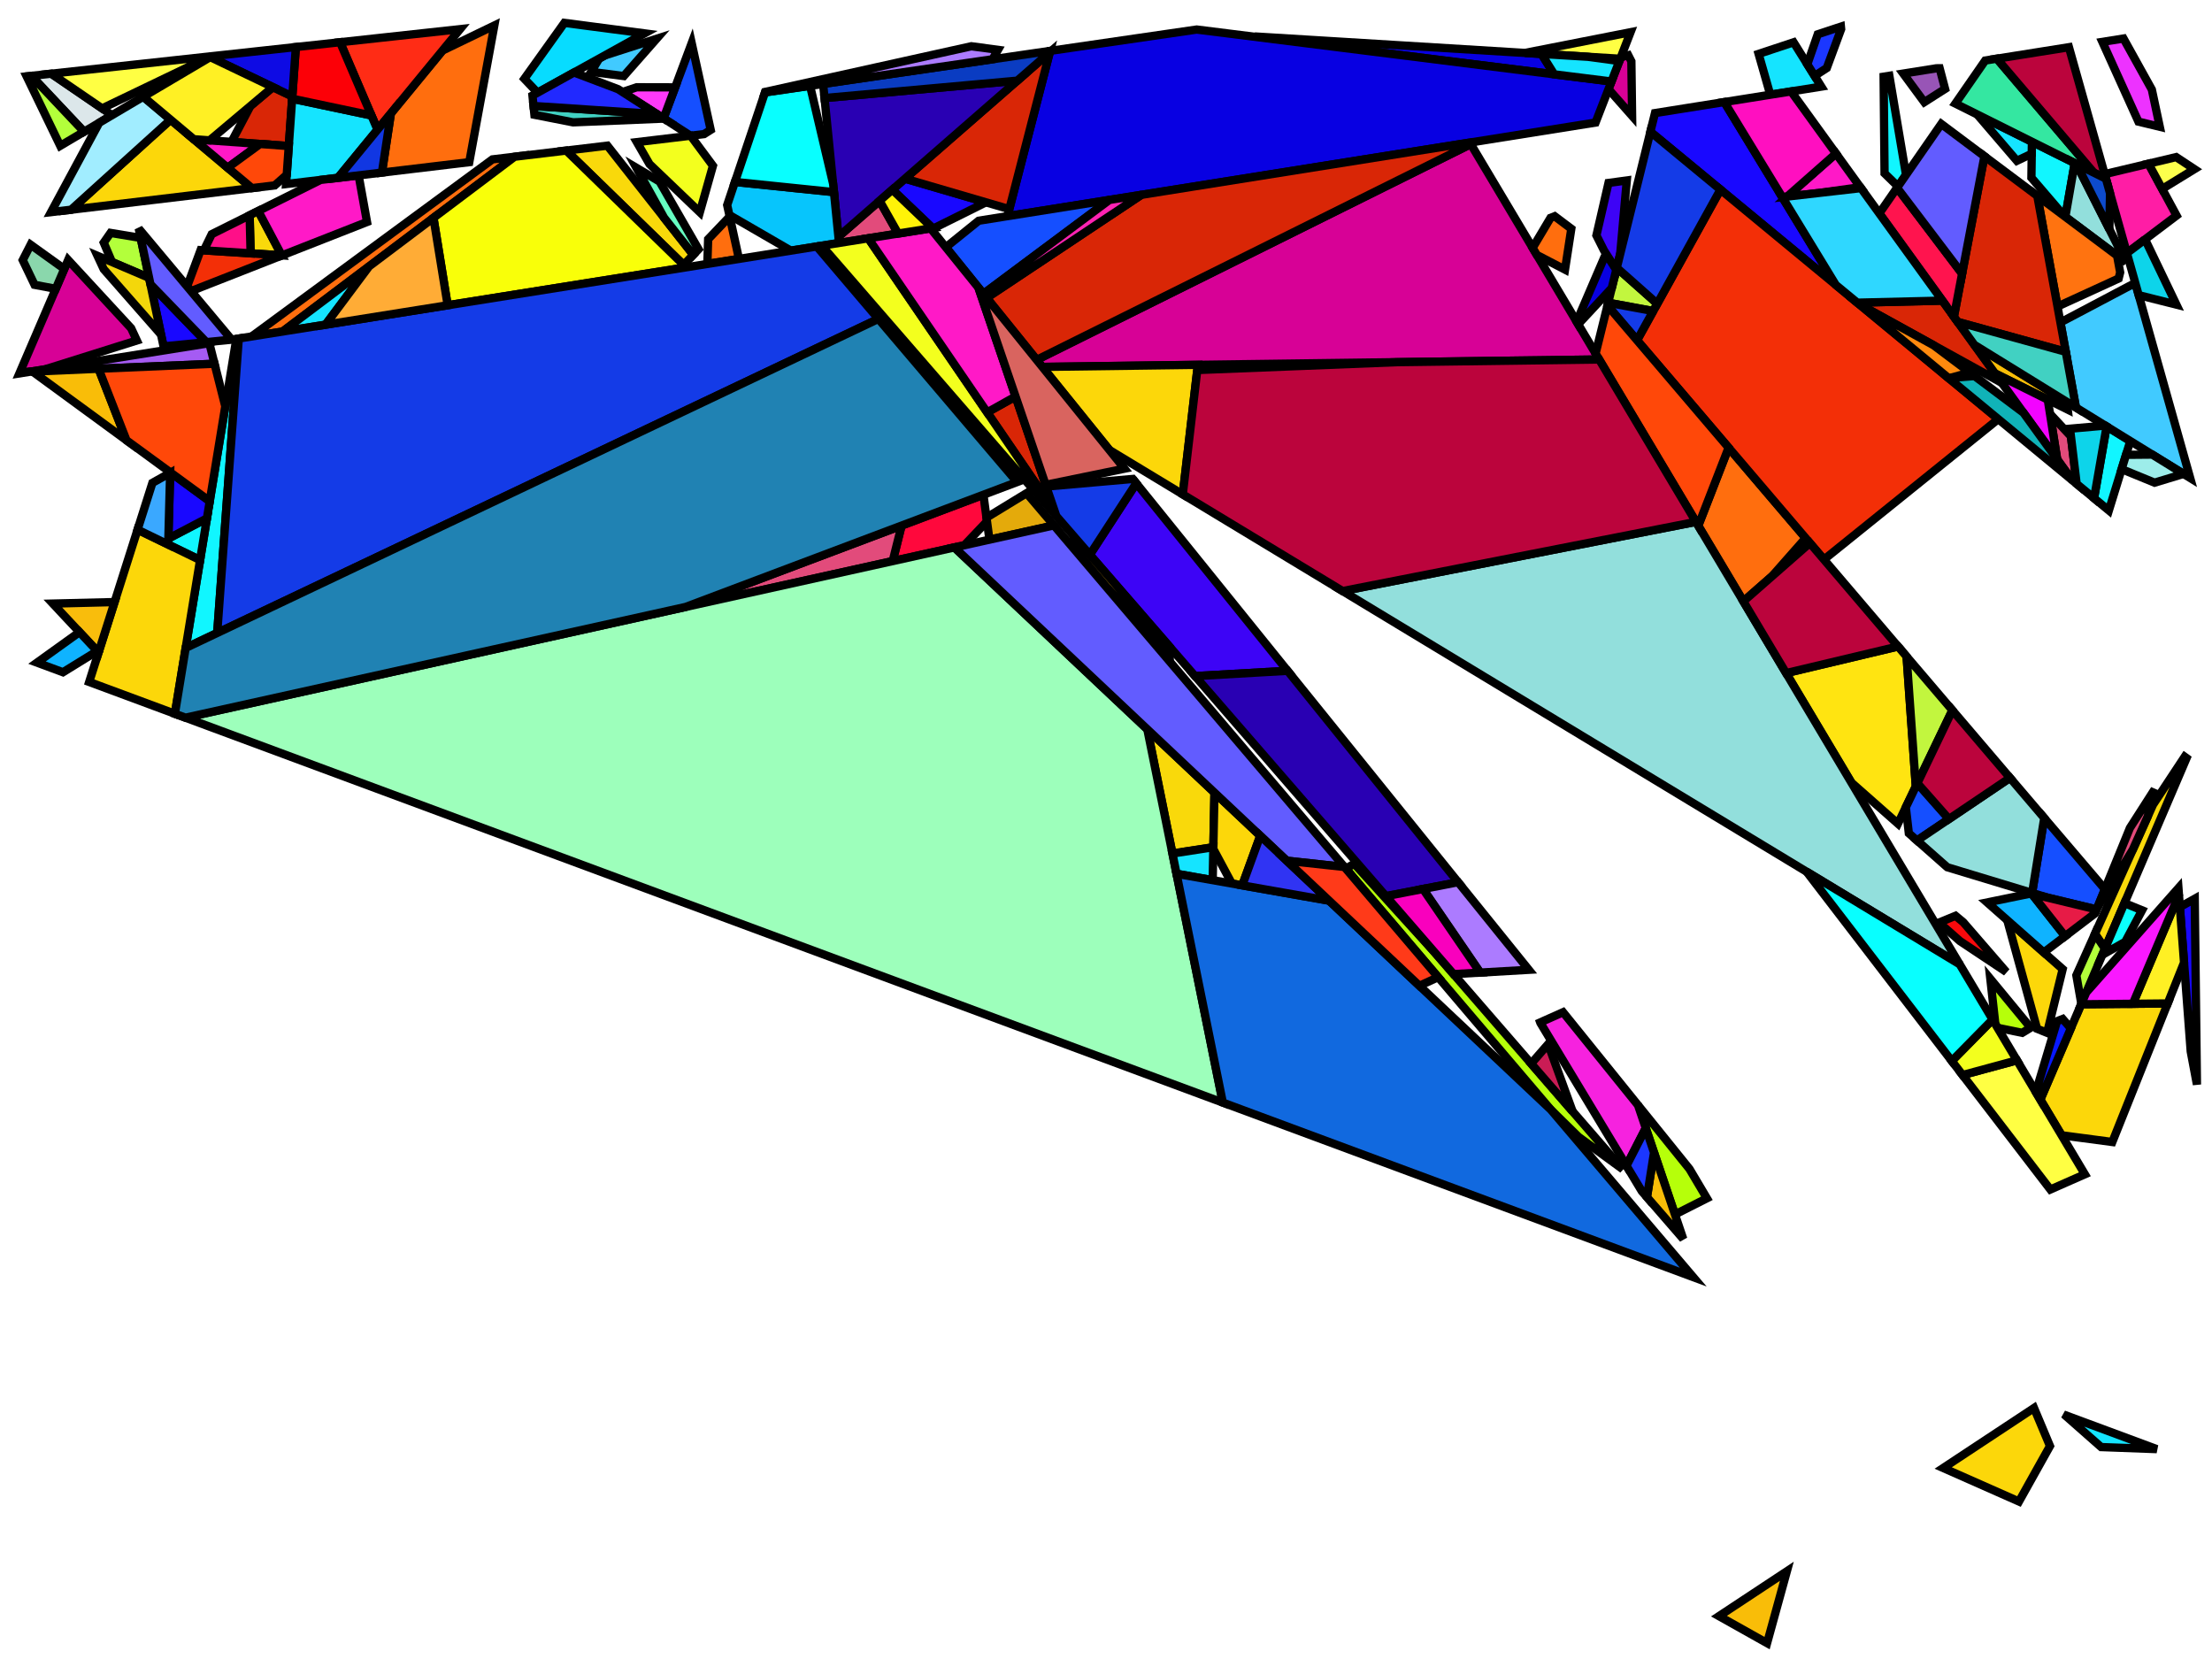 <?xml version="1.0" encoding="iso-8859-1" standalone="no"?>
<!DOCTYPE svg PUBLIC "-//W3C//DTD SVG 1.0//EN" "http://www.w3.org/TR/2001/REC-SVG-20010904/DTD/svg10.dtd">
<svg xmlns="http://www.w3.org/2000/svg" width="800" height="600">
<path style="fill:rgb(0, 0, 0);fill-opacity:0.0;fill-rule:evenodd;stroke:rgb(0, 0, 0);stroke-width:0.0;" d="M 0, 600 L 800, 600 L 800, 0 L 0, 0 z "/>
<path style="fill:rgb(215, 1, 150);fill-opacity:1.0;fill-rule:evenodd;stroke:rgb(0, 0, 0);stroke-width:3.0;" d="M 590.009, 22.188 L 590.271, 41.912 L 581.732, 32.243 L 586.2, 20.706 L 588.875, 19.98 z "/>
<path style="fill:rgb(215, 1, 150);fill-opacity:1.0;fill-rule:evenodd;stroke:rgb(0, 0, 0);stroke-width:3.0;" d="M 578.361, 130.011 L 376.982, 132.691 L 374.93, 130.147 L 531.93, 52.119 z "/>
<path style="fill:rgb(215, 1, 150);fill-opacity:1.0;fill-rule:evenodd;stroke:rgb(0, 0, 0);stroke-width:3.0;" d="M 47.427, 118.701 L 49.49, 123.142 L 16.28, 133.577 L 7.018, 135.051 L 24.646, 94.026 z "/>
<path style="fill:rgb(255, 110, 14);fill-opacity:1.0;fill-rule:evenodd;stroke:rgb(0, 0, 0);stroke-width:3.0;" d="M 267.253, 93.631 L 255.858, 95.444 L 255.83, 95.177 L 256.111, 86.505 L 263.9, 78.326 z "/>
<path style="fill:rgb(255, 110, 14);fill-opacity:1.0;fill-rule:evenodd;stroke:rgb(0, 0, 0);stroke-width:3.0;" d="M 568.286, 82.728 L 566.009, 97.511 L 555.827, 92.208 L 554.298, 89.644 L 560.768, 78.791 L 562.269, 78.202 z "/>
<path style="fill:rgb(255, 110, 14);fill-opacity:1.0;fill-rule:evenodd;stroke:rgb(0, 0, 0);stroke-width:3.0;" d="M 169.72, 58.644 L 138.128, 62.418 L 141.375, 41 L 160.03, 18.283 L 178.781, 9.225 z "/>
<path style="fill:rgb(255, 110, 14);fill-opacity:1.0;fill-rule:evenodd;stroke:rgb(0, 0, 0);stroke-width:3.0;" d="M 653.043, 194.605 L 640.856, 208.417 L 630.509, 217.493 L 614.204, 190.141 L 625.17, 161.901 z "/>
<path style="fill:rgb(255, 110, 14);fill-opacity:1.0;fill-rule:evenodd;stroke:rgb(0, 0, 0);stroke-width:3.0;" d="M 102.21, 119.9 L 91.036, 121.678 L 178.095, 57.643 L 186.104, 56.686 z "/>
<path style="fill:rgb(17, 246, 255);fill-opacity:1.0;fill-rule:evenodd;stroke:rgb(0, 0, 0);stroke-width:3.0;" d="M 770.448, 159.508 L 762.701, 184.617 L 757.351, 180.198 L 761.882, 154.224 z "/>
<path style="fill:rgb(17, 246, 255);fill-opacity:1.0;fill-rule:evenodd;stroke:rgb(0, 0, 0);stroke-width:3.0;" d="M 750.347, 58.996 L 746.959, 78.42 L 746.567, 78.127 L 734.688, 64.271 L 734.868, 51.273 z "/>
<path style="fill:rgb(17, 246, 255);fill-opacity:1.0;fill-rule:evenodd;stroke:rgb(0, 0, 0);stroke-width:3.0;" d="M 78.557, 228.915 L 67.15, 234.333 L 85.479, 122.563 L 86.352, 122.424 z "/>
<path style="fill:rgb(17, 246, 255);fill-opacity:1.0;fill-rule:evenodd;stroke:rgb(0, 0, 0);stroke-width:3.0;" d="M 72.361, 202.558 L 60.836, 196.949 L 60.895, 194.769 L 74.835, 187.475 z "/>
<path style="fill:rgb(17, 246, 255);fill-opacity:1.0;fill-rule:evenodd;stroke:rgb(0, 0, 0);stroke-width:3.0;" d="M 689.337, 63.233 L 686.428, 67.433 L 681.575, 62.69 L 681.234, 27.739 L 683.309, 27.409 z "/>
<path style="fill:rgb(25, 8, 255);fill-opacity:1.0;fill-rule:evenodd;stroke:rgb(0, 0, 0);stroke-width:3.0;" d="M 794.552, 392.236 L 792.305, 380.267 L 788.38, 328.052 L 793.758, 325.04 z "/>
<path style="fill:rgb(25, 8, 255);fill-opacity:1.0;fill-rule:evenodd;stroke:rgb(0, 0, 0);stroke-width:3.0;" d="M 74.645, 123.739 L 59.146, 125.275 L 54.414, 102.815 z "/>
<path style="fill:rgb(25, 8, 255);fill-opacity:1.0;fill-rule:evenodd;stroke:rgb(0, 0, 0);stroke-width:3.0;" d="M 356.572, 73.17 L 338.138, 82.348 L 337.266, 82.487 L 322.726, 68.603 L 327.302, 64.61 z "/>
<path style="fill:rgb(25, 8, 255);fill-opacity:1.0;fill-rule:evenodd;stroke:rgb(0, 0, 0);stroke-width:3.0;" d="M 75.851, 181.274 L 74.835, 187.475 L 60.895, 194.769 L 61.538, 170.799 z "/>
<path style="fill:rgb(25, 8, 255);fill-opacity:1.0;fill-rule:evenodd;stroke:rgb(0, 0, 0);stroke-width:3.0;" d="M 663.933, 103.035 L 596.882, 47.651 L 598.55, 40.9 L 623.623, 36.909 z "/>
<path style="fill:rgb(65, 202, 255);fill-opacity:1.0;fill-rule:evenodd;stroke:rgb(0, 0, 0);stroke-width:3.0;" d="M 225.601, 27.5 L 213.796, 25.989 L 213.786, 25.983 L 216.702, 21.174 L 218.778, 20.024 L 237.455, 14.027 z "/>
<path style="fill:rgb(65, 202, 255);fill-opacity:1.0;fill-rule:evenodd;stroke:rgb(0, 0, 0);stroke-width:3.0;" d="M 792.101, 172.866 L 750.797, 147.386 L 745.178, 116.613 L 772.246, 102.314 z "/>
<path style="fill:rgb(255, 228, 17);fill-opacity:1.0;fill-rule:evenodd;stroke:rgb(0, 0, 0);stroke-width:3.0;" d="M 689.548, 237.437 L 692.882, 284.427 L 686.419, 297.896 L 669.568, 283.019 L 645.973, 243.437 L 686.452, 233.805 z "/>
<path style="fill:rgb(194, 246, 62);fill-opacity:1.0;fill-rule:evenodd;stroke:rgb(0, 0, 0);stroke-width:3.0;" d="M 599.383, 109.847 L 597.919, 112.493 L 581.609, 109.494 L 584.733, 96.846 z "/>
<path style="fill:rgb(194, 246, 62);fill-opacity:1.0;fill-rule:evenodd;stroke:rgb(0, 0, 0);stroke-width:3.0;" d="M 706.107, 256.867 L 692.882, 284.427 L 689.548, 237.437 z "/>
<path style="fill:rgb(249, 217, 11);fill-opacity:1.0;fill-rule:evenodd;stroke:rgb(0, 0, 0);stroke-width:3.0;" d="M 101.881, 92.343 L 90.636, 91.622 L 90.289, 77.852 L 93.392, 76.306 z "/>
<path style="fill:rgb(249, 217, 11);fill-opacity:1.0;fill-rule:evenodd;stroke:rgb(0, 0, 0);stroke-width:3.0;" d="M 790.799, 274.171 L 761.287, 343.11 L 757.671, 337.757 L 778.667, 291.026 L 790.121, 273.684 z "/>
<path style="fill:rgb(249, 217, 11);fill-opacity:1.0;fill-rule:evenodd;stroke:rgb(0, 0, 0);stroke-width:3.0;" d="M 439.225, 286.65 L 438.827, 306.407 L 424.028, 308.689 L 414.94, 263.757 z "/>
<path style="fill:rgb(249, 217, 11);fill-opacity:1.0;fill-rule:evenodd;stroke:rgb(0, 0, 0);stroke-width:3.0;" d="M 250.729, 92.157 L 247.251, 95.81 L 204.791, 54.454 L 219.665, 52.677 z "/>
<path style="fill:rgb(8, 0, 226);fill-opacity:1.0;fill-rule:evenodd;stroke:rgb(0, 0, 0);stroke-width:3.0;" d="M 581.382, 92.577 L 584.567, 97.519 L 582.921, 104.182 L 570.766, 117.27 L 570.218, 116.351 L 580.29, 92.916 L 580.933, 92.239 z "/>
<path style="fill:rgb(8, 0, 226);fill-opacity:1.0;fill-rule:evenodd;stroke:rgb(0, 0, 0);stroke-width:3.0;" d="M 557.503, 19.512 L 562.1, 26.884 L 455.981, 13.586 L 455.901, 13.311 z "/>
<path style="fill:rgb(8, 0, 226);fill-opacity:1.0;fill-rule:evenodd;stroke:rgb(0, 0, 0);stroke-width:3.0;" d="M 582.803, 29.478 L 577.055, 44.321 L 364.373, 78.173 L 379.801, 18.396 L 432.804, 10.681 z "/>
<path style="fill:rgb(138, 215, 172);fill-opacity:1.0;fill-rule:evenodd;stroke:rgb(0, 0, 0);stroke-width:3.0;" d="M 23.257, 97.26 L 20.166, 104.452 L 12.506, 103.007 L 8.219, 94.075 L 11.065, 88.504 z "/>
<path style="fill:rgb(252, 215, 10);fill-opacity:1.0;fill-rule:evenodd;stroke:rgb(0, 0, 0);stroke-width:3.0;" d="M 427.765, 178.802 L 401.243, 162.76 L 376.982, 132.691 L 433.226, 131.942 z "/>
<path style="fill:rgb(252, 215, 10);fill-opacity:1.0;fill-rule:evenodd;stroke:rgb(0, 0, 0);stroke-width:3.0;" d="M 91.12, 68.034 L 25.71, 75.848 L 61.685, 43.289 z "/>
<path style="fill:rgb(252, 215, 10);fill-opacity:1.0;fill-rule:evenodd;stroke:rgb(0, 0, 0);stroke-width:3.0;" d="M 763.955, 413.022 L 745.61, 410.586 L 737.922, 397.689 L 752.681, 363.213 L 783.98, 362.91 z "/>
<path style="fill:rgb(252, 215, 10);fill-opacity:1.0;fill-rule:evenodd;stroke:rgb(0, 0, 0);stroke-width:3.0;" d="M 741.403, 522.981 L 730.193, 543.041 L 702.788, 530.916 L 735.631, 509.22 z "/>
<path style="fill:rgb(252, 215, 10);fill-opacity:1.0;fill-rule:evenodd;stroke:rgb(0, 0, 0);stroke-width:3.0;" d="M 745.998, 350.499 L 740.803, 371.732 L 740.109, 373.43 L 736.739, 372.073 L 725.954, 332.802 z "/>
<path style="fill:rgb(252, 215, 10);fill-opacity:1.0;fill-rule:evenodd;stroke:rgb(0, 0, 0);stroke-width:3.0;" d="M 455.791, 302.266 L 449.275, 320.208 L 445.511, 319.545 L 438.814, 307.059 L 439.225, 286.65 z "/>
<path style="fill:rgb(252, 215, 10);fill-opacity:1.0;fill-rule:evenodd;stroke:rgb(0, 0, 0);stroke-width:3.0;" d="M 72.361, 202.558 L 63.246, 258.14 L 32.258, 246.642 L 49.751, 191.555 z "/>
<path style="fill:rgb(165, 91, 243);fill-opacity:1.0;fill-rule:evenodd;stroke:rgb(0, 0, 0);stroke-width:3.0;" d="M 77.586, 131.558 L 11.785, 134.387 L 11.678, 134.309 L 75.706, 124.118 z "/>
<path style="fill:rgb(220, 231, 234);fill-opacity:1.0;fill-rule:evenodd;stroke:rgb(0, 0, 0);stroke-width:3.0;" d="M 40.514, 41.658 L 30.399, 47.642 L 11.344, 27.437 L 18.556, 26.651 z "/>
<path style="fill:rgb(249, 255, 9);fill-opacity:1.0;fill-rule:evenodd;stroke:rgb(0, 0, 0);stroke-width:3.0;" d="M 247.251, 95.81 L 246.123, 96.994 L 161.901, 110.399 L 156.769, 78.79 L 186.104, 56.686 L 204.791, 54.454 z "/>
<path style="fill:rgb(182, 255, 10);fill-opacity:1.0;fill-rule:evenodd;stroke:rgb(0, 0, 0);stroke-width:3.0;" d="M 734.408, 371.685 L 731.357, 373.534 L 722.44, 371.716 L 721.643, 370.379 L 719.829, 354.007 z "/>
<path style="fill:rgb(182, 255, 10);fill-opacity:1.0;fill-rule:evenodd;stroke:rgb(0, 0, 0);stroke-width:3.0;" d="M 519.143, 344.749 L 586.902, 422.876 L 570.884, 411.153 L 560.93, 401.386 L 486.768, 314.175 L 489.755, 312.352 z "/>
<path style="fill:rgb(182, 255, 10);fill-opacity:1.0;fill-rule:evenodd;stroke:rgb(0, 0, 0);stroke-width:3.0;" d="M 611.03, 422.773 L 617.325, 433.377 L 605.773, 439.226 L 592.41, 399.695 z "/>
<path style="fill:rgb(179, 255, 59);fill-opacity:1.0;fill-rule:evenodd;stroke:rgb(0, 0, 0);stroke-width:3.0;" d="M 761.287, 343.11 L 752.745, 363.063 L 750.941, 352.735 L 757.671, 337.757 z "/>
<path style="fill:rgb(179, 255, 59);fill-opacity:1.0;fill-rule:evenodd;stroke:rgb(0, 0, 0);stroke-width:3.0;" d="M 50.88, 86.046 L 53.923, 100.489 L 40.497, 94.759 L 37.524, 87.76 L 39.975, 84.233 z "/>
<path style="fill:rgb(179, 255, 59);fill-opacity:1.0;fill-rule:evenodd;stroke:rgb(0, 0, 0);stroke-width:3.0;" d="M 30.399, 47.642 L 21.784, 52.738 L 9.642, 27.622 L 11.344, 27.437 z "/>
<path style="fill:rgb(243, 47, 7);fill-opacity:1.0;fill-rule:evenodd;stroke:rgb(0, 0, 0);stroke-width:3.0;" d="M 101.881, 92.343 L 101.909, 92.396 L 69.089, 105.285 L 67.673, 103.593 L 72.553, 90.463 z "/>
<path style="fill:rgb(243, 47, 7);fill-opacity:1.0;fill-rule:evenodd;stroke:rgb(0, 0, 0);stroke-width:3.0;" d="M 722.699, 151.576 L 659.66, 202.369 L 592.069, 123.063 L 622.218, 68.579 z "/>
<path style="fill:rgb(61, 4, 246);fill-opacity:1.0;fill-rule:evenodd;stroke:rgb(0, 0, 0);stroke-width:3.0;" d="M 585.98, 91.794 L 584.567, 97.519 L 580.15, 90.664 L 577.369, 85.133 L 581.737, 66.162 L 588.354, 65.266 z "/>
<path style="fill:rgb(61, 4, 246);fill-opacity:1.0;fill-rule:evenodd;stroke:rgb(0, 0, 0);stroke-width:3.0;" d="M 465.67, 242.611 L 432.219, 244.523 L 394.149, 200.627 L 410.942, 174.782 z "/>
<path style="fill:rgb(255, 29, 165);fill-opacity:1.0;fill-rule:evenodd;stroke:rgb(0, 0, 0);stroke-width:3.0;" d="M 787.186, 77.962 L 769.215, 91.543 L 761.177, 62.98 L 777.042, 59.195 z "/>
<path style="fill:rgb(255, 44, 21);fill-opacity:1.0;fill-rule:evenodd;stroke:rgb(0, 0, 0);stroke-width:3.0;" d="M 136.526, 46.904 L 122.996, 15.27 L 166.387, 10.542 z "/>
<path style="fill:rgb(243, 215, 11);fill-opacity:1.0;fill-rule:evenodd;stroke:rgb(0, 0, 0);stroke-width:3.0;" d="M 53.923, 100.489 L 58.244, 120.996 L 37.507, 97.353 L 35.264, 92.526 z "/>
<path style="fill:rgb(21, 79, 255);fill-opacity:1.0;fill-rule:evenodd;stroke:rgb(0, 0, 0);stroke-width:3.0;" d="M 761.27, 321.591 L 758.28, 328.918 L 740.765, 324.702 L 734.942, 322.938 L 739.331, 295.849 z "/>
<path style="fill:rgb(21, 79, 255);fill-opacity:1.0;fill-rule:evenodd;stroke:rgb(0, 0, 0);stroke-width:3.0;" d="M 355.661, 106.265 L 342.074, 89.425 L 353.957, 79.83 L 401.235, 72.305 z "/>
<path style="fill:rgb(21, 79, 255);fill-opacity:1.0;fill-rule:evenodd;stroke:rgb(0, 0, 0);stroke-width:3.0;" d="M 704.871, 296.21 L 693.326, 303.994 L 690.352, 301.369 L 689.266, 291.961 L 693.441, 283.262 z "/>
<path style="fill:rgb(21, 79, 255);fill-opacity:1.0;fill-rule:evenodd;stroke:rgb(0, 0, 0);stroke-width:3.0;" d="M 257.032, 46.975 L 254.626, 48.5 L 249.742, 49.084 L 239.981, 42.813 L 250.156, 15.588 z "/>
<path style="fill:rgb(255, 255, 67);fill-opacity:1.0;fill-rule:evenodd;stroke:rgb(0, 0, 0);stroke-width:3.0;" d="M 36.926, 39.205 L 18.556, 26.651 L 76.129, 20.377 z "/>
<path style="fill:rgb(255, 255, 67);fill-opacity:1.0;fill-rule:evenodd;stroke:rgb(0, 0, 0);stroke-width:3.0;" d="M 585.989, 21.251 L 551.51, 19.146 L 589.707, 11.65 z "/>
<path style="fill:rgb(255, 255, 67);fill-opacity:1.0;fill-rule:evenodd;stroke:rgb(0, 0, 0);stroke-width:3.0;" d="M 754.021, 424.695 L 741.54, 430.2 L 709.787, 388.802 L 729.454, 383.482 z "/>
<path style="fill:rgb(255, 8, 60);fill-opacity:1.0;fill-rule:evenodd;stroke:rgb(0, 0, 0);stroke-width:3.0;" d="M 356.959, 188.572 L 348.775, 197.185 L 322.857, 202.924 L 326.074, 190.082 L 355.667, 178.933 z "/>
<path style="fill:rgb(226, 75, 123);fill-opacity:1.0;fill-rule:evenodd;stroke:rgb(0, 0, 0);stroke-width:3.0;" d="M 776.745, 295.305 L 771.368, 307.272 L 758.591, 328.154 L 770.311, 299.443 L 779.262, 285.464 z "/>
<path style="fill:rgb(226, 75, 123);fill-opacity:1.0;fill-rule:evenodd;stroke:rgb(0, 0, 0);stroke-width:3.0;" d="M 324.813, 84.469 L 303.453, 87.869 L 303.227, 85.616 L 318.116, 72.626 z "/>
<path style="fill:rgb(226, 75, 123);fill-opacity:1.0;fill-rule:evenodd;stroke:rgb(0, 0, 0);stroke-width:3.0;" d="M 748.981, 157.806 L 751.052, 174.995 L 749.449, 173.671 L 744.009, 166.148 L 741.416, 149.686 z "/>
<path style="fill:rgb(226, 75, 123);fill-opacity:1.0;fill-rule:evenodd;stroke:rgb(0, 0, 0);stroke-width:3.0;" d="M 322.857, 202.924 L 247.96, 219.51 L 326.074, 190.082 z "/>
<path style="fill:rgb(7, 220, 255);fill-opacity:1.0;fill-rule:evenodd;stroke:rgb(0, 0, 0);stroke-width:3.0;" d="M 233.133, 12.07 L 194.419, 33.52 L 189.64, 28.491 L 204.108, 8.271 z "/>
<path style="fill:rgb(146, 223, 220);fill-opacity:1.0;fill-rule:evenodd;stroke:rgb(0, 0, 0);stroke-width:3.0;" d="M 750.954, 59.298 L 768.931, 94.867 L 746.959, 78.42 L 750.347, 58.996 z "/>
<path style="fill:rgb(146, 223, 220);fill-opacity:1.0;fill-rule:evenodd;stroke:rgb(0, 0, 0);stroke-width:3.0;" d="M 739.331, 295.849 L 734.942, 322.938 L 704.251, 313.641 L 693.326, 303.994 L 726.951, 281.324 z "/>
<path style="fill:rgb(146, 223, 220);fill-opacity:1.0;fill-rule:evenodd;stroke:rgb(0, 0, 0);stroke-width:3.0;" d="M 708.753, 348.756 L 485.572, 213.766 L 613.364, 188.731 z "/>
<path style="fill:rgb(13, 212, 234);fill-opacity:1.0;fill-rule:evenodd;stroke:rgb(0, 0, 0);stroke-width:3.0;" d="M 761.882, 154.224 L 757.351, 180.198 L 751.052, 174.995 L 748.649, 155.048 L 761.384, 153.917 z "/>
<path style="fill:rgb(13, 212, 234);fill-opacity:1.0;fill-rule:evenodd;stroke:rgb(0, 0, 0);stroke-width:3.0;" d="M 787.123, 110.174 L 773.495, 106.75 L 769.215, 91.543 L 775.19, 87.028 L 775.987, 86.968 z "/>
<path style="fill:rgb(157, 255, 187);fill-opacity:1.0;fill-rule:evenodd;stroke:rgb(0, 0, 0);stroke-width:3.0;" d="M 414.94, 263.757 L 442.248, 398.764 L 67.083, 259.564 L 345.167, 197.984 z "/>
<path style="fill:rgb(255, 115, 16);fill-opacity:1.0;fill-rule:evenodd;stroke:rgb(0, 0, 0);stroke-width:3.0;" d="M 765.67, 92.426 L 766.785, 98.519 L 766.235, 100.721 L 744.127, 110.856 L 736.818, 70.829 z "/>
<path style="fill:rgb(202, 28, 85);fill-opacity:1.0;fill-rule:evenodd;stroke:rgb(0, 0, 0);stroke-width:3.0;" d="M 568.75, 401.947 L 553.766, 384.67 L 559.904, 377.628 z "/>
<path style="fill:rgb(102, 255, 194);fill-opacity:1.0;fill-rule:evenodd;stroke:rgb(0, 0, 0);stroke-width:3.0;" d="M 238.544, 65.668 L 252.638, 90.153 L 250.729, 92.157 L 240.154, 78.717 L 230.173, 60.696 z "/>
<path style="fill:rgb(217, 38, 6);fill-opacity:1.0;fill-rule:evenodd;stroke:rgb(0, 0, 0);stroke-width:3.0;" d="M 381.436, 184.89 L 357.023, 149.144 L 367.287, 143.4 z "/>
<path style="fill:rgb(217, 38, 6);fill-opacity:1.0;fill-rule:evenodd;stroke:rgb(0, 0, 0);stroke-width:3.0;" d="M 724.006, 138.487 L 672.383, 110.015 L 671.723, 109.47 L 702.486, 108.729 z "/>
<path style="fill:rgb(217, 38, 6);fill-opacity:1.0;fill-rule:evenodd;stroke:rgb(0, 0, 0);stroke-width:3.0;" d="M 531.93, 52.119 L 374.93, 130.147 L 356.839, 107.725 L 412.794, 70.466 L 531.595, 51.557 z "/>
<path style="fill:rgb(217, 38, 6);fill-opacity:1.0;fill-rule:evenodd;stroke:rgb(0, 0, 0);stroke-width:3.0;" d="M 105.721, 34.876 L 104.441, 52.822 L 83.715, 51.331 L 90.569, 38.332 L 98.679, 31.503 z "/>
<path style="fill:rgb(217, 38, 6);fill-opacity:1.0;fill-rule:evenodd;stroke:rgb(0, 0, 0);stroke-width:3.0;" d="M 736.818, 70.829 L 747.118, 127.239 L 708.063, 116.441 L 706.664, 114.506 L 717.693, 56.514 z "/>
<path style="fill:rgb(217, 38, 6);fill-opacity:1.0;fill-rule:evenodd;stroke:rgb(0, 0, 0);stroke-width:3.0;" d="M 365.026, 75.642 L 327.302, 64.61 L 379.665, 18.923 z "/>
<path style="fill:rgb(41, 0, 179);fill-opacity:1.0;fill-rule:evenodd;stroke:rgb(0, 0, 0);stroke-width:3.0;" d="M 527.352, 319.061 L 501.246, 324.112 L 432.219, 244.523 L 465.67, 242.611 z "/>
<path style="fill:rgb(41, 0, 179);fill-opacity:1.0;fill-rule:evenodd;stroke:rgb(0, 0, 0);stroke-width:3.0;" d="M 303.227, 85.616 L 298.2, 35.458 L 367.919, 29.172 z "/>
<path style="fill:rgb(10, 60, 194);fill-opacity:1.0;fill-rule:evenodd;stroke:rgb(0, 0, 0);stroke-width:3.0;" d="M 379.665, 18.923 L 367.919, 29.172 L 298.2, 35.458 L 297.688, 30.348 L 379.801, 18.396 z "/>
<path style="fill:rgb(228, 170, 11);fill-opacity:1.0;fill-rule:evenodd;stroke:rgb(0, 0, 0);stroke-width:3.0;" d="M 423.179, 234.099 L 423.083, 237.144 L 400.166, 212.338 L 386.907, 196.746 L 388.733, 194.382 z "/>
<path style="fill:rgb(228, 170, 11);fill-opacity:1.0;fill-rule:evenodd;stroke:rgb(0, 0, 0);stroke-width:3.0;" d="M 381.179, 190.009 L 357.844, 195.177 L 356.776, 187.208 L 371.271, 178.359 z "/>
<path style="fill:rgb(7, 197, 252);fill-opacity:1.0;fill-rule:evenodd;stroke:rgb(0, 0, 0);stroke-width:3.0;" d="M 301.61, 69.481 L 303.453, 87.869 L 286.015, 90.644 L 263.778, 77.766 L 262.991, 74.173 L 265.803, 65.799 z "/>
<path style="fill:rgb(21, 228, 255);fill-opacity:1.0;fill-rule:evenodd;stroke:rgb(0, 0, 0);stroke-width:3.0;" d="M 780.036, 524.095 L 759.91, 523.354 L 747.37, 512.303 L 747.521, 512.031 z "/>
<path style="fill:rgb(21, 228, 255);fill-opacity:1.0;fill-rule:evenodd;stroke:rgb(0, 0, 0);stroke-width:3.0;" d="M 734.868, 51.273 L 734.808, 55.59 L 729.441, 58.152 L 715.078, 41.399 z "/>
<path style="fill:rgb(21, 228, 255);fill-opacity:1.0;fill-rule:evenodd;stroke:rgb(0, 0, 0);stroke-width:3.0;" d="M 134.321, 41.749 L 136.526, 46.904 L 122.226, 64.318 L 103.461, 66.559 L 105.663, 35.696 z "/>
<path style="fill:rgb(21, 228, 255);fill-opacity:1.0;fill-rule:evenodd;stroke:rgb(0, 0, 0);stroke-width:3.0;" d="M 117.732, 117.429 L 102.21, 119.9 L 133.493, 96.328 z "/>
<path style="fill:rgb(21, 228, 255);fill-opacity:1.0;fill-rule:evenodd;stroke:rgb(0, 0, 0);stroke-width:3.0;" d="M 574.34, 20.54 L 585.673, 22.067 L 582.803, 29.478 L 562.1, 26.884 L 557.503, 19.512 z "/>
<path style="fill:rgb(21, 228, 255);fill-opacity:1.0;fill-rule:evenodd;stroke:rgb(0, 0, 0);stroke-width:3.0;" d="M 438.587, 318.326 L 425.512, 316.023 L 424.028, 308.689 L 438.827, 306.407 z "/>
<path style="fill:rgb(21, 228, 255);fill-opacity:1.0;fill-rule:evenodd;stroke:rgb(0, 0, 0);stroke-width:3.0;" d="M 658.698, 31.326 L 640.242, 34.264 L 636.025, 19.495 L 648.678, 15.3 z "/>
<path style="fill:rgb(243, 255, 30);fill-opacity:1.0;fill-rule:evenodd;stroke:rgb(0, 0, 0);stroke-width:3.0;" d="M 729.454, 383.482 L 709.787, 388.802 L 705.898, 383.732 L 720.659, 368.728 z "/>
<path style="fill:rgb(243, 255, 30);fill-opacity:1.0;fill-rule:evenodd;stroke:rgb(0, 0, 0);stroke-width:3.0;" d="M 257.845, 59.955 L 253.106, 76.759 L 234.904, 59.345 L 230.333, 51.403 L 249.773, 49.08 z "/>
<path style="fill:rgb(243, 255, 30);fill-opacity:1.0;fill-rule:evenodd;stroke:rgb(0, 0, 0);stroke-width:3.0;" d="M 381.436, 184.89 L 382.042, 186.667 L 297.217, 88.861 L 314.024, 86.186 z "/>
<path style="fill:rgb(249, 9, 12);fill-opacity:1.0;fill-rule:evenodd;stroke:rgb(0, 0, 0);stroke-width:3.0;" d="M 710.047, 333.539 L 725.617, 351.527 L 708.825, 340.342 L 701.258, 333.665 L 707.241, 331.207 z "/>
<path style="fill:rgb(255, 35, 179);fill-opacity:1.0;fill-rule:evenodd;stroke:rgb(0, 0, 0);stroke-width:3.0;" d="M 356.839, 107.725 L 355.661, 106.265 L 401.235, 72.305 L 412.794, 70.466 z "/>
<path style="fill:rgb(17, 105, 223);fill-opacity:1.0;fill-rule:evenodd;stroke:rgb(0, 0, 0);stroke-width:3.0;" d="M 480.692, 325.74 L 560.894, 401.344 L 612.381, 461.889 L 442.248, 398.764 L 425.512, 316.023 z "/>
<path style="fill:rgb(249, 189, 8);fill-opacity:1.0;fill-rule:evenodd;stroke:rgb(0, 0, 0);stroke-width:3.0;" d="M 639.091, 594.258 L 621.686, 584.493 L 646.243, 568.27 z "/>
<path style="fill:rgb(249, 189, 8);fill-opacity:1.0;fill-rule:evenodd;stroke:rgb(0, 0, 0);stroke-width:3.0;" d="M 45.748, 159.243 L 11.785, 134.387 L 35.645, 133.361 z "/>
<path style="fill:rgb(249, 189, 8);fill-opacity:1.0;fill-rule:evenodd;stroke:rgb(0, 0, 0);stroke-width:3.0;" d="M 608.77, 448.091 L 595.649, 432.963 L 598.202, 416.827 z "/>
<path style="fill:rgb(249, 189, 8);fill-opacity:1.0;fill-rule:evenodd;stroke:rgb(0, 0, 0);stroke-width:3.0;" d="M 747.48, 145.339 L 747.816, 148.128 L 721.538, 135.074 L 714.047, 124.716 z "/>
<path style="fill:rgb(161, 237, 255);fill-opacity:1.0;fill-rule:evenodd;stroke:rgb(0, 0, 0);stroke-width:3.0;" d="M 61.685, 43.289 L 25.71, 75.848 L 18.465, 76.714 L 35.881, 44.399 L 51.802, 34.981 z "/>
<path style="fill:rgb(255, 25, 199);fill-opacity:1.0;fill-rule:evenodd;stroke:rgb(0, 0, 0);stroke-width:3.0;" d="M 353.864, 104.038 L 367.287, 143.4 L 357.023, 149.144 L 314.024, 86.186 L 336.566, 82.599 z "/>
<path style="fill:rgb(255, 25, 199);fill-opacity:1.0;fill-rule:evenodd;stroke:rgb(0, 0, 0);stroke-width:3.0;" d="M 94.051, 52.075 L 82.338, 60.651 L 70.085, 50.351 z "/>
<path style="fill:rgb(255, 25, 199);fill-opacity:1.0;fill-rule:evenodd;stroke:rgb(0, 0, 0);stroke-width:3.0;" d="M 672.808, 67.688 L 659.037, 69.641 L 646.355, 71.096 L 664.013, 55.526 z "/>
<path style="fill:rgb(255, 25, 199);fill-opacity:1.0;fill-rule:evenodd;stroke:rgb(0, 0, 0);stroke-width:3.0;" d="M 132.737, 80.288 L 101.909, 92.396 L 93.392, 76.306 L 115.94, 65.069 L 129.7, 63.425 z "/>
<path style="fill:rgb(252, 0, 7);fill-opacity:1.0;fill-rule:evenodd;stroke:rgb(0, 0, 0);stroke-width:3.0;" d="M 134.321, 41.749 L 105.663, 35.696 L 106.996, 17.014 L 122.996, 15.27 z "/>
<path style="fill:rgb(217, 100, 95);fill-opacity:1.0;fill-rule:evenodd;stroke:rgb(0, 0, 0);stroke-width:3.0;" d="M 406.682, 169.501 L 378.183, 175.349 L 353.864, 104.038 z "/>
<path style="fill:rgb(255, 15, 192);fill-opacity:1.0;fill-rule:evenodd;stroke:rgb(0, 0, 0);stroke-width:3.0;" d="M 664.013, 55.526 L 646.355, 71.096 L 644.587, 71.299 L 623.623, 36.909 L 647.771, 33.066 z "/>
<path style="fill:rgb(20, 59, 231);fill-opacity:1.0;fill-rule:evenodd;stroke:rgb(0, 0, 0);stroke-width:3.0;" d="M 410.942, 174.782 L 394.149, 200.627 L 382.042, 186.667 L 378.394, 175.97 L 409.681, 173.219 z "/>
<path style="fill:rgb(20, 59, 231);fill-opacity:1.0;fill-rule:evenodd;stroke:rgb(0, 0, 0);stroke-width:3.0;" d="M 317.677, 115.336 L 78.557, 228.915 L 86.352, 122.424 L 295.409, 89.149 z "/>
<path style="fill:rgb(20, 59, 231);fill-opacity:1.0;fill-rule:evenodd;stroke:rgb(0, 0, 0);stroke-width:3.0;" d="M 597.404, 112.398 L 597.715, 112.86 L 592.069, 123.063 L 581.361, 110.499 L 581.609, 109.494 z "/>
<path style="fill:rgb(20, 59, 231);fill-opacity:1.0;fill-rule:evenodd;stroke:rgb(0, 0, 0);stroke-width:3.0;" d="M 622.218, 68.579 L 599.383, 109.847 L 584.733, 96.846 L 596.882, 47.651 z "/>
<path style="fill:rgb(152, 85, 182);fill-opacity:1.0;fill-rule:evenodd;stroke:rgb(0, 0, 0);stroke-width:3.0;" d="M 703.464, 32.153 L 695.957, 36.944 L 688.337, 26.609 L 700.311, 24.703 L 701.5, 24.69 z "/>
<path style="fill:rgb(249, 189, 12);fill-opacity:1.0;fill-rule:evenodd;stroke:rgb(0, 0, 0);stroke-width:3.0;" d="M 35.644, 235.98 L 19.111, 218.293 L 41.435, 217.744 z "/>
<path style="fill:rgb(255, 72, 9);fill-opacity:1.0;fill-rule:evenodd;stroke:rgb(0, 0, 0);stroke-width:3.0;" d="M 104.441, 52.822 L 103.699, 63.221 L 99.37, 67.048 L 91.12, 68.034 L 82.338, 60.651 L 94.051, 52.075 z "/>
<path style="fill:rgb(255, 72, 9);fill-opacity:1.0;fill-rule:evenodd;stroke:rgb(0, 0, 0);stroke-width:3.0;" d="M 81.479, 146.955 L 75.851, 181.274 L 45.748, 159.243 L 35.645, 133.361 L 77.586, 131.558 z "/>
<path style="fill:rgb(255, 72, 9);fill-opacity:1.0;fill-rule:evenodd;stroke:rgb(0, 0, 0);stroke-width:3.0;" d="M 625.17, 161.901 L 614.204, 190.141 L 577.075, 127.853 L 581.361, 110.499 z "/>
<path style="fill:rgb(52, 231, 161);fill-opacity:1.0;fill-rule:evenodd;stroke:rgb(0, 0, 0);stroke-width:3.0;" d="M 757.269, 62.449 L 707.188, 37.463 L 717.975, 21.891 L 722.203, 21.218 z "/>
<path style="fill:rgb(187, 4, 60);fill-opacity:1.0;fill-rule:evenodd;stroke:rgb(0, 0, 0);stroke-width:3.0;" d="M 686.452, 233.805 L 645.973, 243.437 L 630.509, 217.493 L 654.566, 196.392 z "/>
<path style="fill:rgb(187, 4, 60);fill-opacity:1.0;fill-rule:evenodd;stroke:rgb(0, 0, 0);stroke-width:3.0;" d="M 726.951, 281.324 L 704.871, 296.21 L 693.441, 283.262 L 706.107, 256.867 z "/>
<path style="fill:rgb(187, 4, 60);fill-opacity:1.0;fill-rule:evenodd;stroke:rgb(0, 0, 0);stroke-width:3.0;" d="M 613.364, 188.731 L 485.572, 213.766 L 427.765, 178.802 L 433.006, 133.827 L 505.194, 130.985 L 578.361, 130.011 z "/>
<path style="fill:rgb(187, 4, 60);fill-opacity:1.0;fill-rule:evenodd;stroke:rgb(0, 0, 0);stroke-width:3.0;" d="M 761.642, 64.631 L 757.269, 62.449 L 722.203, 21.218 L 748.257, 17.072 z "/>
<path style="fill:rgb(255, 172, 54);fill-opacity:1.0;fill-rule:evenodd;stroke:rgb(0, 0, 0);stroke-width:3.0;" d="M 161.901, 110.399 L 117.732, 117.429 L 133.493, 96.328 L 156.769, 78.79 z "/>
<path style="fill:rgb(255, 57, 249);fill-opacity:1.0;fill-rule:evenodd;stroke:rgb(0, 0, 0);stroke-width:3.0;" d="M 244.173, 31.596 L 239.981, 42.813 L 225.144, 33.28 L 230.285, 31.561 z "/>
<path style="fill:rgb(14, 11, 228);fill-opacity:1.0;fill-rule:evenodd;stroke:rgb(0, 0, 0);stroke-width:3.0;" d="M 105.721, 34.876 L 76.026, 20.652 L 76.571, 20.329 L 106.996, 17.014 z "/>
<path style="fill:rgb(13, 75, 204);fill-opacity:1.0;fill-rule:evenodd;stroke:rgb(0, 0, 0);stroke-width:3.0;" d="M 761.642, 64.631 L 763.128, 69.911 L 762.875, 82.885 L 750.954, 59.298 z "/>
<path style="fill:rgb(58, 168, 255);fill-opacity:1.0;fill-rule:evenodd;stroke:rgb(0, 0, 0);stroke-width:3.0;" d="M 60.836, 196.949 L 49.751, 191.555 L 55.123, 174.637 L 61.532, 171.039 z "/>
<path style="fill:rgb(8, 255, 255);fill-opacity:1.0;fill-rule:evenodd;stroke:rgb(0, 0, 0);stroke-width:3.0;" d="M 301.305, 66.442 L 301.61, 69.481 L 265.803, 65.799 L 276.681, 33.406 L 292.977, 31.034 z "/>
<path style="fill:rgb(8, 255, 255);fill-opacity:1.0;fill-rule:evenodd;stroke:rgb(0, 0, 0);stroke-width:3.0;" d="M 708.753, 348.756 L 720.659, 368.728 L 705.898, 383.732 L 653.381, 315.264 z "/>
<path style="fill:rgb(255, 20, 78);fill-opacity:1.0;fill-rule:evenodd;stroke:rgb(0, 0, 0);stroke-width:3.0;" d="M 709.62, 98.963 L 706.664, 114.506 L 679.674, 77.183 L 686.096, 67.912 z "/>
<path style="fill:rgb(98, 92, 255);fill-opacity:1.0;fill-rule:evenodd;stroke:rgb(0, 0, 0);stroke-width:3.0;" d="M 83.767, 122.835 L 74.645, 123.739 L 54.414, 102.815 L 50.167, 82.663 z "/>
<path style="fill:rgb(98, 92, 255);fill-opacity:1.0;fill-rule:evenodd;stroke:rgb(0, 0, 0);stroke-width:3.0;" d="M 486.245, 313.561 L 465.363, 311.29 L 345.167, 197.984 L 381.179, 190.009 z "/>
<path style="fill:rgb(98, 92, 255);fill-opacity:1.0;fill-rule:evenodd;stroke:rgb(0, 0, 0);stroke-width:3.0;" d="M 717.693, 56.514 L 709.62, 98.963 L 686.096, 67.912 L 702.085, 44.83 z "/>
<path style="fill:rgb(246, 34, 223);fill-opacity:1.0;fill-rule:evenodd;stroke:rgb(0, 0, 0);stroke-width:3.0;" d="M 592.41, 399.695 L 595.217, 407.999 L 588.237, 421.611 L 557.114, 369.956 L 557.046, 369.77 L 565.293, 366.085 z "/>
<path style="fill:rgb(255, 15, 136);fill-opacity:1.0;fill-rule:evenodd;stroke:rgb(0, 0, 0);stroke-width:3.0;" d="M 90.636, 91.622 L 73.73, 90.539 L 76.577, 84.686 L 90.289, 77.852 z "/>
<path style="fill:rgb(32, 130, 179);fill-opacity:1.0;fill-rule:evenodd;stroke:rgb(0, 0, 0);stroke-width:3.0;" d="M 367.855, 174.342 L 247.96, 219.51 L 67.083, 259.564 L 63.246, 258.14 L 67.15, 234.333 L 317.677, 115.336 z "/>
<path style="fill:rgb(243, 4, 255);fill-opacity:1.0;fill-rule:evenodd;stroke:rgb(0, 0, 0);stroke-width:3.0;" d="M 740.606, 144.547 L 744.009, 166.148 L 721.538, 135.074 z "/>
<path style="fill:rgb(48, 52, 243);fill-opacity:1.0;fill-rule:evenodd;stroke:rgb(0, 0, 0);stroke-width:3.0;" d="M 480.692, 325.74 L 449.275, 320.208 L 455.791, 302.266 z "/>
<path style="fill:rgb(15, 179, 255);fill-opacity:1.0;fill-rule:evenodd;stroke:rgb(0, 0, 0);stroke-width:3.0;" d="M 734.83, 323.273 L 746.884, 338.582 L 739.161, 344.463 L 718.682, 326.382 L 734.388, 323.167 z "/>
<path style="fill:rgb(15, 179, 255);fill-opacity:1.0;fill-rule:evenodd;stroke:rgb(0, 0, 0);stroke-width:3.0;" d="M 35.17, 235.473 L 22.772, 243.123 L 13.388, 239.641 L 28.756, 228.611 z "/>
<path style="fill:rgb(237, 50, 255);fill-opacity:1.0;fill-rule:evenodd;stroke:rgb(0, 0, 0);stroke-width:3.0;" d="M 778.24, 32.387 L 781.107, 45.85 L 773.392, 43.991 L 760.35, 15.147 L 767.995, 13.93 z "/>
<path style="fill:rgb(255, 240, 36);fill-opacity:1.0;fill-rule:evenodd;stroke:rgb(0, 0, 0);stroke-width:3.0;" d="M 98.679, 31.503 L 75.807, 50.763 L 70.085, 50.351 L 51.802, 34.981 L 76.026, 20.652 z "/>
<path style="fill:rgb(255, 240, 36);fill-opacity:1.0;fill-rule:evenodd;stroke:rgb(0, 0, 0);stroke-width:3.0;" d="M 789.889, 348.125 L 783.98, 362.91 L 771.371, 363.032 L 788.045, 323.589 z "/>
<path style="fill:rgb(249, 24, 255);fill-opacity:1.0;fill-rule:evenodd;stroke:rgb(0, 0, 0);stroke-width:3.0;" d="M 788.045, 323.589 L 771.371, 363.032 L 752.681, 363.213 L 754.514, 358.93 L 787.863, 321.178 z "/>
<path style="fill:rgb(231, 27, 70);fill-opacity:1.0;fill-rule:evenodd;stroke:rgb(0, 0, 0);stroke-width:3.0;" d="M 758.28, 328.918 L 757.695, 330.349 L 746.884, 338.582 L 734.83, 323.273 z "/>
<path style="fill:rgb(255, 138, 14);fill-opacity:1.0;fill-rule:evenodd;stroke:rgb(0, 0, 0);stroke-width:3.0;" d="M 699.329, 124.877 L 712.444, 134.728 L 704.807, 136.797 L 672.383, 110.015 z "/>
<path style="fill:rgb(16, 179, 184);fill-opacity:1.0;fill-rule:evenodd;stroke:rgb(0, 0, 0);stroke-width:3.0;" d="M 731.803, 149.269 L 749.449, 173.671 L 704.807, 136.797 L 705.024, 136.738 L 714.134, 135.998 z "/>
<path style="fill:rgb(47, 215, 255);fill-opacity:1.0;fill-rule:evenodd;stroke:rgb(0, 0, 0);stroke-width:3.0;" d="M 702.486, 108.729 L 671.723, 109.47 L 663.933, 103.035 L 644.587, 71.299 L 673.057, 68.033 z "/>
<path style="fill:rgb(157, 237, 234);fill-opacity:1.0;fill-rule:evenodd;stroke:rgb(0, 0, 0);stroke-width:3.0;" d="M 789.714, 171.393 L 779.238, 174.562 L 767.312, 169.673 L 768.91, 164.493 L 778.392, 164.409 z "/>
<path style="fill:rgb(27, 55, 255);fill-opacity:1.0;fill-rule:evenodd;stroke:rgb(0, 0, 0);stroke-width:3.0;" d="M 598.202, 416.827 L 595.649, 432.963 L 593.774, 430.8 L 588.237, 421.611 L 595.217, 407.999 z "/>
<path style="fill:rgb(27, 55, 255);fill-opacity:1.0;fill-rule:evenodd;stroke:rgb(0, 0, 0);stroke-width:3.0;" d="M 665.878, 10.522 L 660.675, 24.606 L 656.279, 27.456 L 653.645, 23.244 L 657.411, 12.405 L 665.791, 9.626 z "/>
<path style="fill:rgb(252, 255, 76);fill-opacity:1.0;fill-rule:evenodd;stroke:rgb(0, 0, 0);stroke-width:3.0;" d="M 793.646, 61.17 L 781.981, 68.332 L 777.042, 59.195 L 787.037, 56.81 z "/>
<path style="fill:rgb(11, 255, 252);fill-opacity:1.0;fill-rule:evenodd;stroke:rgb(0, 0, 0);stroke-width:3.0;" d="M 774.703, 329.219 L 768.623, 340.616 L 760.338, 345.326 L 768.341, 326.632 z "/>
<path style="fill:rgb(255, 243, 8);fill-opacity:1.0;fill-rule:evenodd;stroke:rgb(0, 0, 0);stroke-width:3.0;" d="M 337.266, 82.487 L 324.813, 84.469 L 318.116, 72.626 L 322.726, 68.603 z "/>
<path style="fill:rgb(17, 55, 226);fill-opacity:1.0;fill-rule:evenodd;stroke:rgb(0, 0, 0);stroke-width:3.0;" d="M 138.128, 62.418 L 122.226, 64.318 L 141.375, 41 z "/>
<path style="fill:rgb(172, 123, 255);fill-opacity:1.0;fill-rule:evenodd;stroke:rgb(0, 0, 0);stroke-width:3.0;" d="M 552.913, 350.742 L 535.327, 351.75 L 514.654, 321.518 L 527.352, 319.061 z "/>
<path style="fill:rgb(172, 123, 255);fill-opacity:1.0;fill-rule:evenodd;stroke:rgb(0, 0, 0);stroke-width:3.0;" d="M 360.933, 18.027 L 358.972, 21.428 L 276.681, 33.406 L 276.736, 33.243 L 351.302, 16.731 z "/>
<path style="fill:rgb(255, 58, 25);fill-opacity:1.0;fill-rule:evenodd;stroke:rgb(0, 0, 0);stroke-width:3.0;" d="M 486.245, 313.561 L 520.135, 353.413 L 513.348, 356.523 L 465.363, 311.29 z "/>
<path style="fill:rgb(65, 209, 194);fill-opacity:1.0;fill-rule:evenodd;stroke:rgb(0, 0, 0);stroke-width:3.0;" d="M 237.607, 41.287 L 240.106, 42.893 L 207.266, 44.248 L 193.283, 41.501 L 192.958, 38.324 z "/>
<path style="fill:rgb(65, 209, 194);fill-opacity:1.0;fill-rule:evenodd;stroke:rgb(0, 0, 0);stroke-width:3.0;" d="M 747.118, 127.239 L 750.797, 147.386 L 714.047, 124.716 L 708.063, 116.441 z "/>
<path style="fill:rgb(249, 0, 189);fill-opacity:1.0;fill-rule:evenodd;stroke:rgb(0, 0, 0);stroke-width:3.0;" d="M 535.327, 351.75 L 525.693, 352.301 L 501.246, 324.112 L 514.654, 321.518 z "/>
<path style="fill:rgb(33, 41, 255);fill-opacity:1.0;fill-rule:evenodd;stroke:rgb(0, 0, 0);stroke-width:3.0;" d="M 223.553, 32.258 L 237.607, 41.287 L 192.958, 38.324 L 192.571, 34.544 L 207.597, 26.218 z "/>
<path style="fill:rgb(8, 25, 255);fill-opacity:1.0;fill-rule:evenodd;stroke:rgb(0, 0, 0);stroke-width:3.0;" d="M 748.949, 371.932 L 737.922, 397.689 L 736.294, 394.958 L 743.958, 369.315 L 745.999, 368.527 z "/>
</svg>